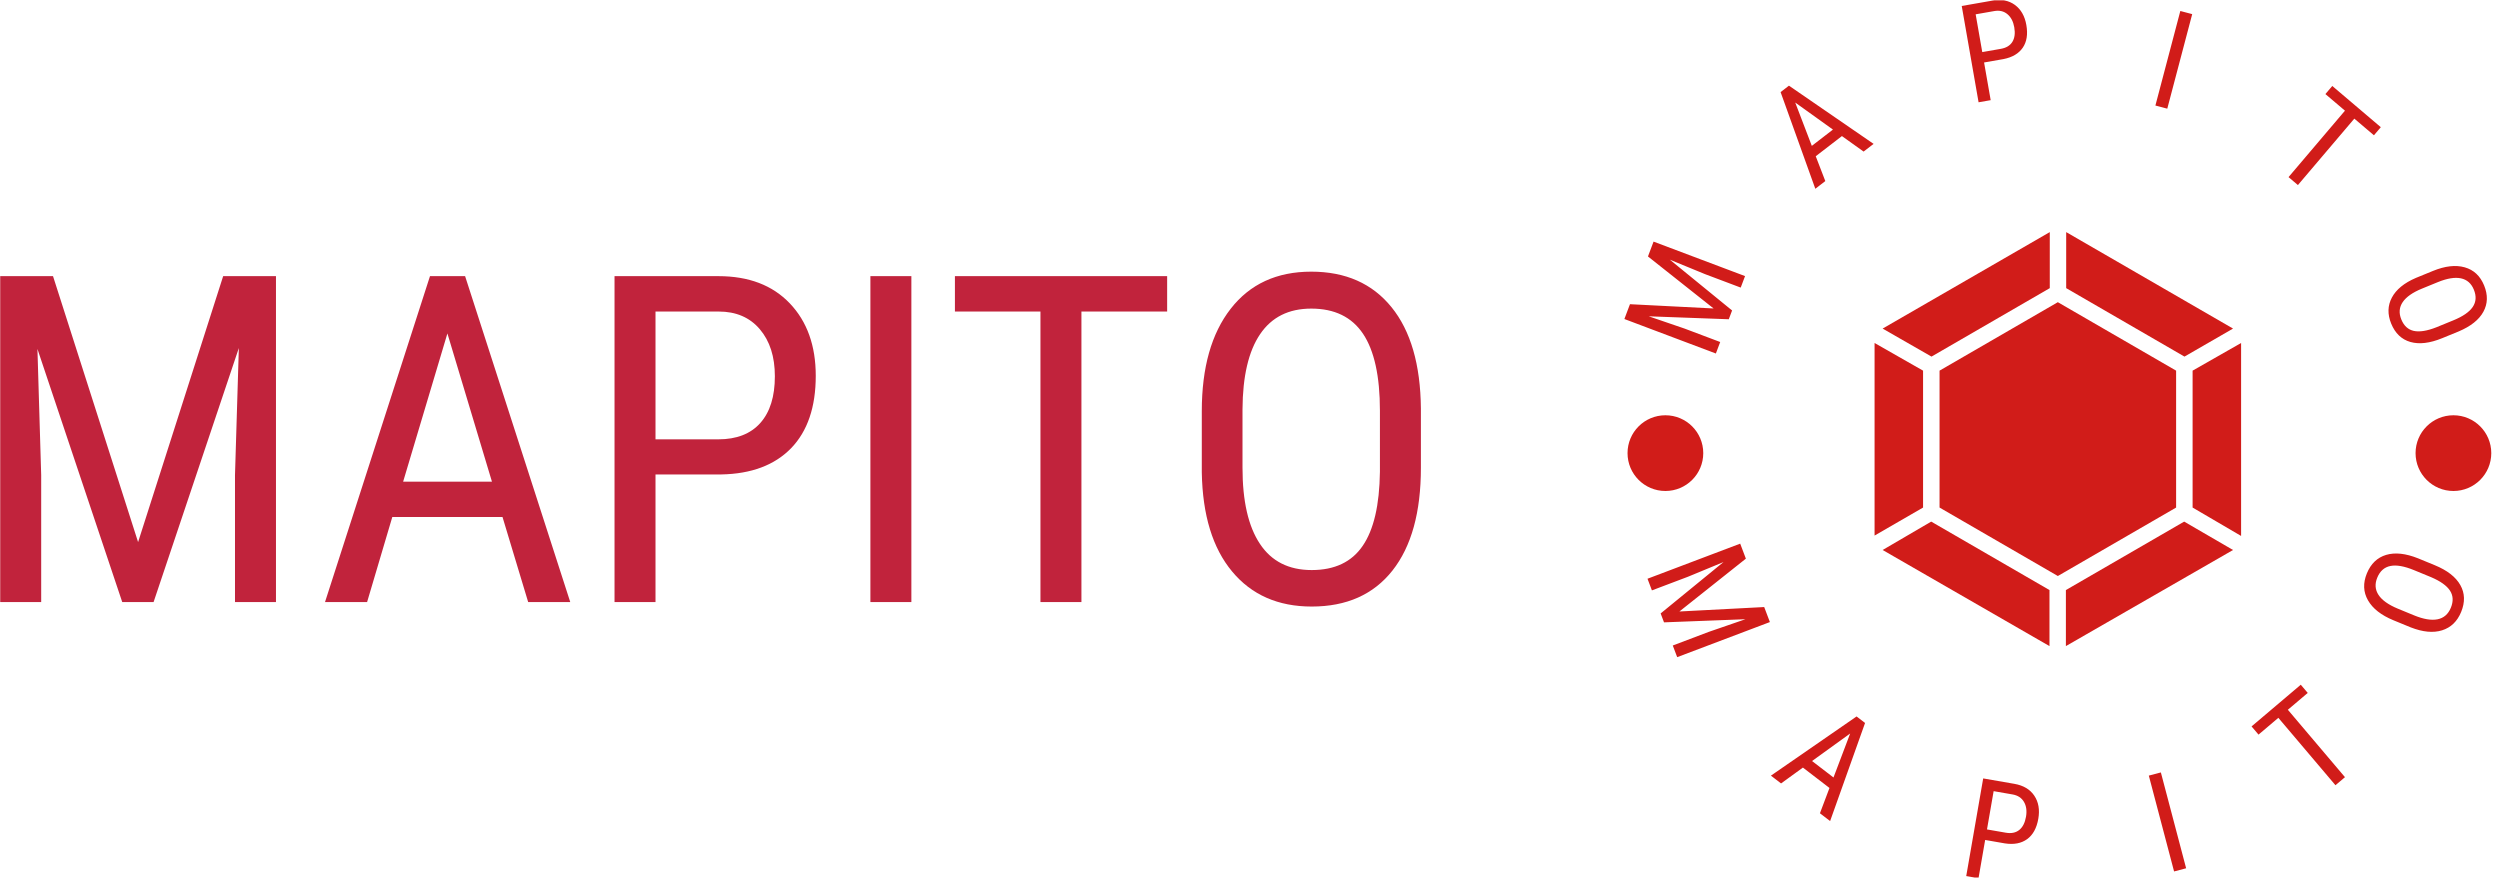 <svg xmlns="http://www.w3.org/2000/svg" version="1.1" xmlns:xlink="http://www.w3.org/1999/xlink" xmlns:svgjs="http://svgjs.dev/svgjs" width="1000" height="351" viewBox="0 0 1000 351"><g transform="matrix(1,0,0,1,-0.606,0.141)"><svg viewBox="0 0 396 139" data-background-color="#ffffff" preserveAspectRatio="xMidYMid meet" height="351" width="1000" xmlns="http://www.w3.org/2000/svg" xmlns:xlink="http://www.w3.org/1999/xlink"><g id="tight-bounds" transform="matrix(1,0,0,1,0.24,-0.056)"><svg viewBox="0 0 395.52 139.112" height="139.112" width="395.52"><g><svg viewBox="0 0 694.963 244.431" height="139.112" width="395.52"><g transform="matrix(1,0,0,1,0,75.611)"><svg viewBox="0 0 395.52 93.21" height="93.21" width="395.52"><g><svg viewBox="0 0 395.52 93.21" height="93.21" width="395.52"><g><svg viewBox="0 0 395.52 93.21" height="93.21" width="395.52"><g transform="matrix(1,0,0,1,0,0)"><svg width="395.52" viewBox="3.83 -36.04 154.97 36.53" height="93.21" data-palette-color="#c1233c"><path d="M3.83-35.55L9.59-35.55 18.87-6.54 28.15-35.55 33.91-35.55 33.91 0 29.44 0 29.44-13.84 29.86-27.71 20.56 0 17.14 0 7.89-27.61 8.3-13.84 8.3 0 3.83 0 3.83-35.55ZM61.42 0L58.62-9.28 46.6-9.28 43.85 0 39.26 0 50.71-35.55 54.54-35.55 66.01 0 61.42 0ZM52.61-29.3L47.78-13.13 57.47-13.13 52.61-29.3ZM82.49-13.92L75.31-13.92 75.31 0 70.84 0 70.84-35.55 82.17-35.55Q87.13-35.55 89.96-32.58 92.79-29.61 92.79-24.68L92.79-24.68Q92.79-19.56 90.1-16.78 87.4-14.01 82.49-13.92L82.49-13.92ZM75.31-31.69L75.31-17.75 82.17-17.75Q85.15-17.75 86.74-19.53 88.33-21.31 88.33-24.63L88.33-24.63Q88.33-27.83 86.69-29.76 85.05-31.69 82.2-31.69L82.2-31.69 75.31-31.69ZM103.22-35.55L103.22 0 98.75 0 98.75-35.55 103.22-35.55ZM131.12-35.55L131.12-31.69 121.77-31.69 121.77 0 117.3 0 117.3-31.69 107.97-31.69 107.97-35.55 131.12-35.55ZM158.8-21.12L158.8-14.65Q158.8-7.37 155.7-3.44 152.6 0.49 146.89 0.49L146.89 0.49Q141.39 0.49 138.21-3.33 135.02-7.15 134.9-14.14L134.9-14.14 134.9-20.83Q134.9-27.95 138.05-31.99 141.2-36.04 146.84-36.04L146.84-36.04Q152.45-36.04 155.59-32.17 158.73-28.3 158.8-21.12L158.8-21.12ZM154.33-14.21L154.33-20.87Q154.33-26.51 152.49-29.26 150.65-32.01 146.84-32.01L146.84-32.01Q143.15-32.01 141.26-29.22 139.37-26.44 139.34-21.02L139.34-21.02 139.34-14.65Q139.34-9.2 141.24-6.35 143.13-3.49 146.89-3.49 150.65-3.49 152.45-6.13 154.26-8.76 154.33-14.21L154.33-14.21Z" opacity="1" transform="matrix(1,0,0,1,0,0)" fill="#c1233c" class="undefined-text-0" data-fill-palette-color="primary" id="text-0"></path></svg></g></svg></g></svg></g></svg></g><g transform="matrix(1,0,0,1,450.532,0)"><svg viewBox="0 0 244.431 244.431" height="244.431" width="244.431"><g><svg viewBox="0 0 244.431 244.431" height="244.431" width="244.431"><g transform="matrix(1,0,0,1,71.208,64.603)"><svg viewBox="0 0 102.016 115.226" height="115.226" width="102.016"><g><svg xmlns="http://www.w3.org/2000/svg" data-name="Glyph Icon" viewBox="7.21 4 49.58 56" x="0" y="0" height="115.226" width="102.016" class="icon-a-0" data-fill-palette-color="accent" id="a-0"><path d="M49.13 20.84l-16-9.26V4L55.7 17.05ZM32 50.52L16 41.26V22.74l16-9.26 16 9.26V41.26ZM30.91 11.58l-16 9.26L8.3 17.05 30.91 4ZM13.77 22.74V41.26L7.21 45.05V19Zm1.1 20.42l16 9.26V60L8.3 47Zm18.22 9.26l16-9.26L55.7 47 33.09 60ZM50.23 41.26V22.74L56.79 19v26.1Z" fill="#d11c19" data-fill-palette-color="accent"></path></svg></g></svg></g><path d="M1.573 88.794L3.128 84.669 26.405 85.856 8.137 71.381 9.695 67.247 35.159 76.846 33.952 80.045 24.033 76.306 14.215 72.271 31.551 86.416 30.629 88.86 8.347 88.038 18.323 91.454 28.242 95.193 27.036 98.392ZM68.156 42.189L62.121 37.875 54.833 43.488 57.497 50.4 54.716 52.542 45.053 25.635 47.378 23.844 70.936 40.047ZM49.121 28.536L53.741 40.599 59.622 36.069ZM107.104 16.442L101.689 17.389 103.525 27.881 100.157 28.47 95.467 1.665 104.011 0.17C106.501-0.266 108.589 0.137 110.274 1.378 111.959 2.619 113.018 4.481 113.453 6.965V6.965C113.904 9.542 113.572 11.644 112.458 13.273 111.343 14.901 109.559 15.958 107.104 16.442ZM99.344 3.987L101.183 14.498 106.36 13.592C107.857 13.33 108.924 12.683 109.563 11.65 110.206 10.609 110.382 9.253 110.09 7.584V7.584C109.81 5.981 109.17 4.766 108.172 3.937 107.182 3.114 105.971 2.827 104.54 3.077V3.077ZM159.615 3.934L152.677 30.247 149.371 29.375 156.309 3.062ZM212.109 35.403L210.196 37.656 204.738 33.02 189.034 51.507 186.428 49.294 202.132 30.806 196.69 26.183 198.603 23.931ZM233.765 92.256L229.181 94.131C225.746 95.537 222.798 95.886 220.336 95.178 217.883 94.474 216.104 92.772 214.999 90.071V90.071C213.937 87.476 214.002 85.059 215.193 82.821 216.382 80.577 218.614 78.752 221.889 77.346V77.346L226.632 75.406C229.998 74.029 232.938 73.694 235.451 74.402 237.97 75.108 239.775 76.793 240.865 79.456V79.456C241.949 82.107 241.88 84.548 240.656 86.778 239.438 89.005 237.141 90.831 233.765 92.256ZM227.569 91.096L232.293 89.164C234.957 88.074 236.76 86.828 237.705 85.424 238.643 84.023 238.744 82.424 238.008 80.625V80.625C237.295 78.882 236.099 77.832 234.419 77.473 232.742 77.12 230.619 77.462 228.049 78.499V78.499L223.541 80.343C220.97 81.395 219.192 82.642 218.206 84.084 217.222 85.533 217.093 87.144 217.818 88.918 218.547 90.698 219.707 91.759 221.301 92.103 222.894 92.446 224.984 92.111 227.569 91.096ZM33.806 151.314L35.388 155.492 16.884 170.198 40.488 168.962 42.07 173.141 16.271 182.908 15.043 179.663 25.089 175.86 35.268 172.351 12.604 173.221 11.665 170.74 29.166 156.435 19.282 160.522 9.236 164.326 8.008 161.081ZM56.002 226.355L58.657 219.316 51.264 213.642 45.183 218.054 42.359 215.886 66.201 199.411 68.562 201.222 58.834 228.529ZM64.416 204.156L53.807 211.818 59.777 216.399ZM107.472 234.741L101.987 233.788 100.138 244.431 96.72 243.838 101.441 216.659 110.106 218.164C112.63 218.603 114.483 219.703 115.665 221.464 116.847 223.225 117.219 225.365 116.782 227.882V227.882C116.328 230.492 115.29 232.387 113.665 233.565 112.042 234.737 109.978 235.129 107.472 234.741ZM104.347 220.204L102.496 230.857 107.743 231.768C109.26 232.032 110.502 231.78 111.468 231.013 112.433 230.246 113.063 229.017 113.357 227.328V227.328C113.64 225.698 113.45 224.317 112.786 223.185 112.122 222.06 111.061 221.37 109.603 221.117V221.117ZM150.893 214.993L157.925 241.667 154.57 242.551 147.538 215.877ZM189.835 190.578L191.772 192.863 186.239 197.551 202.135 216.313 199.488 218.555 183.592 199.794 178.074 204.469 176.138 202.184ZM222.474 155.4L227.119 157.311C230.602 158.743 232.976 160.588 234.243 162.847 235.519 165.102 235.594 167.597 234.468 170.334V170.334C233.387 172.964 231.618 174.665 229.163 175.437 226.708 176.209 223.797 175.934 220.428 174.614V174.614L215.633 172.643C212.219 171.239 209.855 169.386 208.54 167.086 207.224 164.786 207.122 162.286 208.232 159.587V159.587C209.337 156.901 211.125 155.186 213.597 154.443 216.067 153.707 219.026 154.026 222.474 155.4ZM226.117 160.65L221.331 158.682C218.632 157.572 216.445 157.189 214.77 157.532 213.088 157.873 211.873 158.954 211.124 160.776V160.776C210.4 162.536 210.52 164.145 211.483 165.603 212.443 167.052 214.217 168.316 216.805 169.395V169.395L221.376 171.275C223.982 172.346 226.154 172.713 227.893 172.373 229.628 172.026 230.866 170.953 231.605 169.156 232.344 167.359 232.263 165.77 231.362 164.389 230.455 163.005 228.707 161.759 226.117 160.65ZM2.451 126.121C2.451 120.301 7.169 115.583 12.989 115.583 18.809 115.583 23.527 120.301 23.527 126.121 23.527 131.94 18.809 136.658 12.989 136.658 7.169 136.658 2.451 131.94 2.451 126.121ZM221.783 126.121C221.783 120.301 226.501 115.583 232.321 115.583 238.141 115.583 242.858 120.301 242.858 126.121 242.858 131.94 238.141 136.658 232.321 136.658 226.501 136.658 221.783 131.94 221.783 126.121Z" fill="#d11c19" data-fill-palette-color="accent"></path></svg></g></svg></g></svg></g><defs></defs></svg><rect width="395.52" height="139.112" fill="none" stroke="none" visibility="hidden"></rect></g></svg></g></svg>